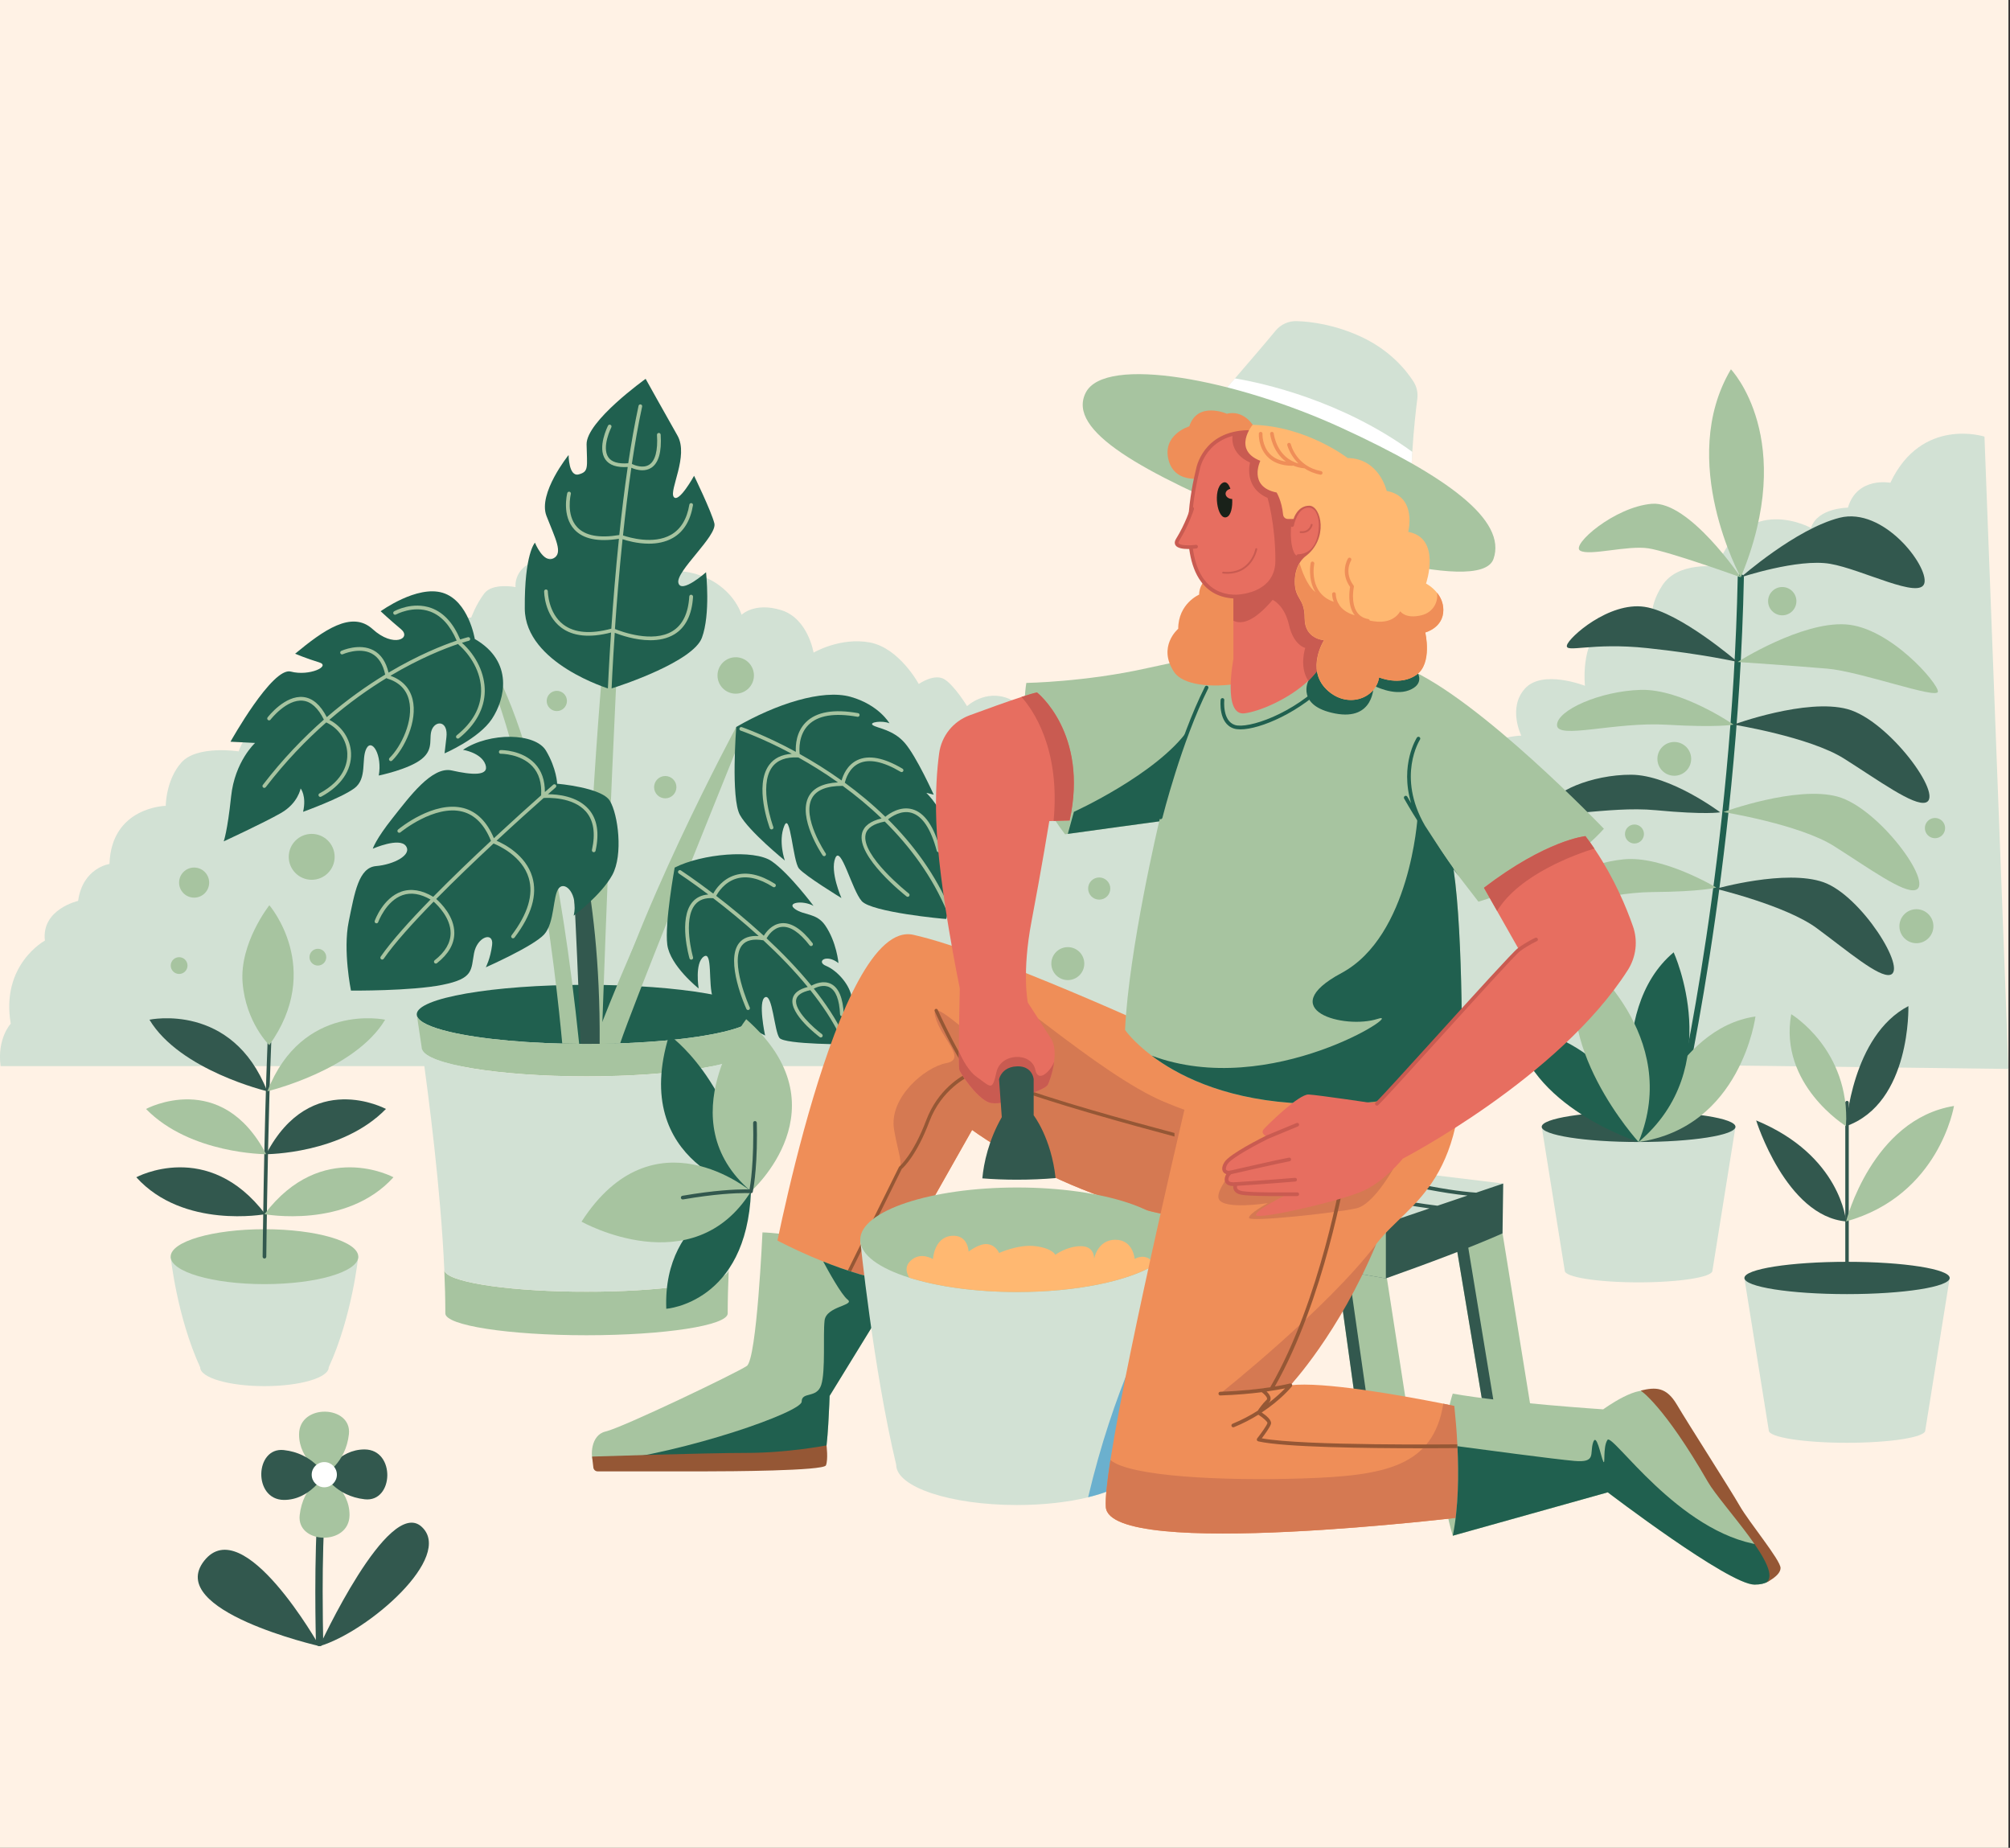 <svg width="544" height="500" viewBox="0 0 544 500" fill="none" xmlns="http://www.w3.org/2000/svg">
<rect x="0" y="0" width="544" height="500" fill="#333333" stroke="none"/>
<g clip-path="url(#clip0_1998_5465)">
<rect width="543.58" height="500" fill="#FFF2E5"/>
<path d="M537.09 118.14C537.09 118.14 520.11 112.65 511.62 130.63C511.62 130.63 502.63 128.88 500.13 137.37C500.13 137.37 491.89 137.37 490.14 142.86C490.14 142.86 472.66 133.12 464.67 153.35C464.67 153.35 454.18 151.85 449.94 158.34C445.69 164.83 447.44 169.08 447.44 169.08C447.44 169.08 439.7 165.08 433.7 169.58C427.71 174.08 428.96 185.56 428.96 185.56C428.96 185.56 417.47 181.06 412.73 186.31C407.99 191.55 411.73 199.05 411.73 199.05C411.73 199.05 391.75 199.3 391.5 220.28C391.5 220.28 381.26 224.28 380.76 230.27C380.26 236.26 380.51 238.01 380.51 238.01C380.51 238.01 365.03 239.01 362.28 248.25C359.53 257.49 360.78 264.48 360.78 264.48C360.78 264.48 347.04 266.23 344.05 271.97C341.05 277.71 341.05 286.74 341.05 286.74L543.58 289.24L537.09 118.14Z" fill="#D2E1D4"/>
<path d="M482.36 166.5C484.476 166.5 486.19 164.785 486.19 162.67C486.19 160.555 484.476 158.84 482.36 158.84C480.245 158.84 478.53 160.555 478.53 162.67C478.53 164.785 480.245 166.5 482.36 166.5Z" fill="#A7C4A0"/>
<path d="M453.14 209.91C455.664 209.91 457.71 207.864 457.71 205.34C457.71 202.816 455.664 200.77 453.14 200.77C450.616 200.77 448.57 202.816 448.57 205.34C448.57 207.864 450.616 209.91 453.14 209.91Z" fill="#A7C4A0"/>
<path d="M444.93 225.67C444.93 227.09 443.78 228.24 442.36 228.24C440.94 228.24 439.79 227.09 439.79 225.67C439.79 224.25 440.94 223.1 442.36 223.1C443.78 223.1 444.93 224.25 444.93 225.67Z" fill="#A7C4A0"/>
<path d="M523.27 250.62C523.27 253.16 521.21 255.22 518.67 255.22C516.13 255.22 514.07 253.16 514.07 250.62C514.07 248.08 516.13 246.02 518.67 246.02C521.21 246.02 523.27 248.08 523.27 250.62Z" fill="#A7C4A0"/>
<path d="M523.7 226.81C525.213 226.81 526.44 225.583 526.44 224.07C526.44 222.557 525.213 221.33 523.7 221.33C522.187 221.33 520.96 222.557 520.96 224.07C520.96 225.583 522.187 226.81 523.7 226.81Z" fill="#A7C4A0"/>
<path d="M351.29 276.97C351.29 276.97 351.96 259.32 342.97 255.33C333.98 251.33 333.98 251.33 333.98 251.33C333.98 251.33 335.31 235.01 330.32 231.68C325.33 228.35 320.33 230.35 320.33 230.35C320.33 230.35 316.33 214.37 311.67 212.04C307.01 209.71 302.68 212.04 302.68 212.04C302.68 212.04 296.69 204.05 292.36 202.72C288.03 201.39 285.7 201.72 285.7 201.72C285.7 201.72 279.37 191.73 273.05 189.07C266.72 186.41 261.73 191.07 261.73 191.07C261.73 191.07 258.4 185.58 255.65 183.83C252.9 182.08 248.66 185.08 248.66 185.08C248.66 185.08 243.42 175.34 235.42 173.84C227.43 172.34 220.19 176.59 220.19 176.59C220.19 176.59 218.69 167.35 211.45 165.1C204.21 162.85 200.71 166.35 200.71 166.35C200.71 166.35 198.46 158.36 188.47 155.36C178.48 152.36 174.24 158.86 174.24 158.86C174.24 158.86 168.25 153.87 164.75 153.62C161.25 153.37 157.51 155.87 157.51 155.87C157.51 155.87 153.76 149.63 146.27 151.37C138.78 153.12 139.53 158.86 139.53 158.86C139.53 158.86 133.29 157.61 131.04 160.61C128.79 163.61 127.54 167.1 127.54 167.1C127.54 167.1 122.8 167.1 120.55 168.6C118.3 170.1 118.05 174.84 118.05 174.84C118.05 174.84 108.56 174.59 104.81 178.84C101.06 183.09 100.81 187.08 100.81 187.08C100.81 187.08 89.07 185.83 87.07 193.57C87.07 193.57 80.08 190.82 78.08 196.32C78.08 196.32 71.09 194.57 68.34 197.32C65.59 200.07 64.59 203.31 64.59 203.31C64.59 203.31 53.35 201.56 49.11 206.31C44.86 211.05 44.86 218.05 44.86 218.05C44.86 218.05 30.13 218.3 29.63 233.78C29.63 233.78 22.39 234.78 21.14 243.77C21.14 243.77 11.15 246.02 12.15 254.51C12.15 254.51 0.16 261 2.91 276.99C2.91 276.99 -0.84 280.99 0.16 288.48H352.28C352.29 288.46 359.78 283.21 351.29 276.97Z" fill="#D2E1D4"/>
<path d="M150.7 192.41C152.213 192.41 153.44 191.183 153.44 189.67C153.44 188.157 152.213 186.93 150.7 186.93C149.187 186.93 147.96 188.157 147.96 189.67C147.96 191.183 149.187 192.41 150.7 192.41Z" fill="#A7C4A0"/>
<path d="M84.36 238.06C87.79 238.06 90.57 235.28 90.57 231.85C90.57 228.42 87.79 225.64 84.36 225.64C80.931 225.64 78.15 228.42 78.15 231.85C78.15 235.28 80.931 238.06 84.36 238.06Z" fill="#A7C4A0"/>
<path d="M56.61 238.82C56.61 241.07 54.79 242.89 52.54 242.89C50.29 242.89 48.47 241.07 48.47 238.82C48.47 236.57 50.29 234.75 52.54 234.75C54.79 234.75 56.61 236.57 56.61 238.82Z" fill="#A7C4A0"/>
<path d="M86.03 261.27C87.283 261.27 88.3 260.254 88.3 259C88.3 257.746 87.283 256.73 86.03 256.73C84.776 256.73 83.76 257.746 83.76 259C83.76 260.254 84.776 261.27 86.03 261.27Z" fill="#A7C4A0"/>
<path d="M48.48 263.54C49.734 263.54 50.75 262.523 50.75 261.27C50.75 260.016 49.734 259 48.48 259C47.226 259 46.21 260.016 46.21 261.27C46.21 262.523 47.226 263.54 48.48 263.54Z" fill="#A7C4A0"/>
<path d="M199.12 187.7C201.843 187.7 204.05 185.493 204.05 182.77C204.05 180.047 201.843 177.84 199.12 177.84C196.398 177.84 194.19 180.047 194.19 182.77C194.19 185.493 196.398 187.7 199.12 187.7Z" fill="#A7C4A0"/>
<path d="M183.07 213C183.07 214.67 181.72 216.02 180.05 216.02C178.38 216.02 177.03 214.67 177.03 213C177.03 211.33 178.38 209.98 180.05 209.98C181.71 209.98 183.07 211.33 183.07 213Z" fill="#A7C4A0"/>
<path d="M289 265.2C291.463 265.2 293.46 263.203 293.46 260.74C293.46 258.277 291.463 256.28 289 256.28C286.537 256.28 284.54 258.277 284.54 260.74C284.54 263.203 286.537 265.2 289 265.2Z" fill="#A7C4A0"/>
<path d="M300.5 240.43C300.5 242.09 299.16 243.43 297.5 243.43C295.84 243.43 294.5 242.09 294.5 240.43C294.5 238.77 295.84 237.43 297.5 237.43C299.15 237.43 300.5 238.78 300.5 240.43Z" fill="#A7C4A0"/>
<path d="M527.68 345.8L521.06 387.08C521.06 388.91 511.59 390.4 499.89 390.4C488.19 390.4 478.72 388.91 478.72 387.08L472.1 345.8H527.68Z" fill="#D2E1D4"/>
<path d="M527.679 345.8C527.679 348.21 515.239 350.17 499.899 350.17C484.549 350.17 472.119 348.22 472.119 345.8C472.119 343.38 484.559 341.43 499.899 341.43C515.239 341.43 527.679 343.39 527.679 345.8Z" fill="#32584E"/>
<path d="M499.89 297.88C499.63 297.88 499.42 298.09 499.42 298.35V345.8C499.42 346.06 499.63 346.27 499.89 346.27C500.15 346.27 500.36 346.06 500.36 345.8V298.35C500.36 298.09 500.15 297.88 499.89 297.88Z" fill="#32584E"/>
<path d="M499.63 304.73C499.63 304.73 481.36 293.48 484.79 274.43C484.79 274.43 500.72 283.95 499.63 304.73Z" fill="#A7C4A0"/>
<path d="M499.63 330.5C499.63 330.5 498.29 312.69 475.3 303.17C475.29 303.17 483.38 329.09 499.63 330.5Z" fill="#32584E"/>
<path d="M499.63 304.73C499.63 304.73 501.19 280.21 516.5 272.24C516.49 272.24 517.28 298.48 499.63 304.73Z" fill="#32584E"/>
<path d="M499.63 330.5C499.63 330.5 506.66 302.85 528.84 299.26C528.83 299.26 524.93 323.47 499.63 330.5Z" fill="#A7C4A0"/>
<path d="M452.979 301.73C452.979 301.73 453.039 301.47 453.159 300.97C454.889 293.4 468.779 230.31 470.309 156.2C470.319 155.74 470.699 155.37 471.159 155.38C471.619 155.39 471.989 155.77 471.979 156.23C470.339 235.48 454.609 302.07 454.609 302.11C454.499 302.56 454.049 302.84 453.609 302.73C453.149 302.63 452.869 302.18 452.979 301.73Z" fill="#20604F"/>
<path d="M468.469 99.93C468.469 99.93 486.649 118.86 471.139 156.22C471.139 156.22 453.769 124.69 468.469 99.93Z" fill="#A7C4A0"/>
<path d="M471.14 156.22C471.14 156.22 486 143.12 497.87 140.1C509.73 137.08 521.9 153.1 520.84 157.75C519.78 162.4 504 154.04 495.31 152.56C486.61 151.07 471.14 156.22 471.14 156.22Z" fill="#32584E"/>
<path d="M471.139 156.22C471.139 156.22 451.909 149.29 446.189 148.38C440.469 147.48 430.179 150.52 427.649 148.99C425.119 147.46 436.969 137.16 447.059 136.32C457.159 135.48 471.139 156.22 471.139 156.22Z" fill="#A7C4A0"/>
<path d="M470.279 179.12C470.279 179.12 487.479 168.18 499.509 168.95C511.539 169.72 524.659 185 524.489 187.15C524.319 189.3 503.539 181.68 494.489 180.92C485.429 180.15 470.279 179.12 470.279 179.12Z" fill="#A7C4A0"/>
<path d="M521.209 217.14C526.239 215.49 511.199 194.91 500.029 191.88C488.859 188.85 469.169 196.07 469.169 196.07C469.169 196.07 489.729 199.38 499.089 205.27C508.439 211.17 517.999 218.19 521.209 217.14Z" fill="#32584E"/>
<path d="M518.47 240.8C523.5 239.15 508.46 218.57 497.29 215.54C486.12 212.51 466.43 219.73 466.43 219.73C466.43 219.73 486.99 223.04 496.35 228.93C505.7 234.83 515.26 241.85 518.47 240.8Z" fill="#A7C4A0"/>
<path d="M511.549 263.78C516.359 262.59 503.739 242.32 493.519 238.72C483.299 235.12 464.399 240.49 464.399 240.49C464.399 240.49 483.379 245.01 491.709 251.16C500.039 257.31 508.489 264.54 511.549 263.78Z" fill="#32584E"/>
<path d="M469.169 196.07C469.169 196.07 455.119 186.36 444.069 186.67C433.019 186.98 421.399 192.19 421.399 196.19C421.409 200.18 437.069 195.27 451.069 196.1C465.069 196.92 469.169 196.07 469.169 196.07Z" fill="#A7C4A0"/>
<path d="M465.569 219.8C465.569 219.8 452.099 209.68 441.479 209.63C430.849 209.58 419.629 214.39 419.619 218.36C419.609 222.34 434.709 217.96 448.169 219.23C461.629 220.51 465.569 219.8 465.569 219.8Z" fill="#32584E"/>
<path d="M464.499 240.16C464.499 240.16 450.069 231.48 439.489 232.52C428.909 233.56 418.249 239.5 418.639 243.45C419.029 247.4 433.609 241.5 447.129 241.38C460.649 241.28 464.499 240.16 464.499 240.16Z" fill="#A7C4A0"/>
<path d="M470.279 179.12C470.279 179.12 454.679 165.63 445.089 164.2C435.489 162.77 424.559 172.47 424.079 174.63C423.599 176.79 430.709 173.75 445.859 175.37C461.009 176.98 470.279 179.12 470.279 179.12Z" fill="#32584E"/>
<path d="M469.7 304.89L463.46 343.85C463.46 345.58 454.52 346.99 443.48 346.99C432.44 346.99 423.5 345.58 423.5 343.85L417.26 304.89H469.7Z" fill="#D2E1D4"/>
<path d="M469.7 304.89C469.7 307.17 457.96 309.01 443.48 309.01C429 309.01 417.26 307.17 417.26 304.89C417.26 302.61 429 300.77 443.48 300.77C457.96 300.77 469.7 302.61 469.7 304.89Z" fill="#32584E"/>
<path d="M443.48 309.01C443.48 309.01 413.05 299.41 410.02 277.29C410.01 277.29 439.64 281.24 443.48 309.01Z" fill="#20604F"/>
<path d="M443.479 309.01C443.479 309.01 452.969 278.21 475.109 275.05C475.109 275.04 471.279 305.01 443.479 309.01Z" fill="#A7C4A0"/>
<path d="M443.48 309.01C443.48 309.01 433.98 273.67 452.97 257.69C452.97 257.69 467.3 288.91 443.48 309.01Z" fill="#20604F"/>
<path d="M443.48 309.01C443.48 309.01 418.79 282 428.3 259.08C428.29 259.08 455.38 280.21 443.48 309.01Z" fill="#A7C4A0"/>
<path d="M197.23 343.72C197.05 347.76 196.95 351.67 196.95 355.39C196.95 358.66 179.84 361.3 158.74 361.3C137.64 361.3 120.53 358.65 120.53 355.39C120.53 351.67 120.43 347.76 120.25 343.72C120.75 346.76 135.97 349.23 155.3 349.5C156.43 349.51 157.58 349.52 158.74 349.52C159.9 349.52 161.05 349.51 162.18 349.5C181.51 349.23 196.73 346.76 197.23 343.72Z" fill="#A7C4A0"/>
<path d="M204.69 274.47C204.69 274.47 204.67 274.62 204.62 274.9C204.62 274.91 204.62 274.92 204.62 274.92C204.11 276.52 200.91 277.99 195.82 279.2C187.46 281.18 173.96 282.47 158.74 282.47C143.52 282.47 130.02 281.18 121.66 279.2C116.57 277.99 113.37 276.52 112.86 274.92C112.86 274.92 112.86 274.91 112.86 274.9C112.81 274.62 112.79 274.47 112.79 274.47C112.79 270.05 133.36 266.48 158.74 266.48C184.13 266.48 204.69 270.06 204.69 274.47Z" fill="#20604F"/>
<path d="M204.62 274.92C204.45 276.02 203.98 279.08 203.34 283.5V283.54C203.32 283.64 203.31 283.75 203.29 283.85C203.29 283.87 203.29 283.88 203.28 283.9C202.09 288 182.6 291.25 158.74 291.25C134.88 291.25 115.39 287.99 114.2 283.9C114.19 283.88 114.19 283.87 114.19 283.85C114.17 283.75 114.16 283.64 114.14 283.54V283.5C113.5 279.07 113.03 276.02 112.86 274.92C113.37 276.52 116.57 277.99 121.66 279.2C130.02 281.18 143.52 282.47 158.74 282.47C173.96 282.47 187.46 281.18 195.82 279.2C200.92 277.99 204.12 276.52 204.62 274.92Z" fill="#A7C4A0"/>
<path d="M203.29 283.9C201.42 297.11 198.22 321.93 197.25 343.56V343.57C197.25 343.62 197.25 343.67 197.24 343.72C196.74 346.76 181.52 349.23 162.19 349.5C161.06 349.48 159.91 349.47 158.75 349.47C157.59 349.47 156.44 349.48 155.31 349.5C135.98 349.23 120.76 346.75 120.26 343.72C120.25 343.67 120.25 343.62 120.25 343.57V343.56C119.28 321.93 116.07 297.11 114.21 283.9C115.4 288 134.89 291.25 158.75 291.25C182.61 291.25 202.1 288 203.29 283.9Z" fill="#D2E1D4"/>
<path d="M127.67 172.57C143.82 203.2 150.46 263.78 152.17 282.38C153.67 282.42 155.2 282.44 156.75 282.45C146.76 186.06 127.67 172.57 127.67 172.57Z" fill="#A7C4A0"/>
<path d="M128.5 172.9C128.5 172.9 126.84 162.58 119.84 160.41C112.85 158.25 103.02 165.4 103.02 165.4C103.02 165.4 105.52 167.73 108.51 170.23C111.51 172.73 106.51 175.39 100.85 170.23C95.19 165.07 87.53 170.56 79.87 176.89C79.87 176.89 83.03 178.22 86.36 179.22C89.69 180.22 83.7 183.05 78.7 181.72C73.71 180.39 62.38 200.7 62.38 200.7L69.04 201.03C69.04 201.03 63.55 206.02 62.55 215.51C61.55 225 60.55 227.66 60.55 227.66C60.55 227.66 71.37 222.67 76.03 220C80.69 217.34 81.36 213.34 81.36 213.34C81.36 213.34 83.02 215.34 82.03 219.67C82.03 219.67 92.19 216.01 95.85 213.34C99.51 210.68 97.68 205.35 99.18 202.52C100.68 199.69 103.51 204.35 102.51 209.85C102.51 209.85 110.67 208.19 114.16 205.35C117.66 202.52 115.82 199.52 116.99 197.19C118.16 194.86 121.32 195.19 120.82 199.52C120.32 203.85 120.32 203.85 120.32 203.85C120.32 203.85 129.64 199.85 133.14 194.53C136.66 189.22 139.15 179.06 128.5 172.9Z" fill="#20604F"/>
<path d="M125.019 173.93C126.159 173.57 126.829 173.4 126.869 173.39C127.139 173.33 127.299 173.06 127.239 172.79C127.179 172.52 126.909 172.36 126.639 172.42C126.589 172.43 125.849 172.62 124.549 173.03C122.689 168.62 120.079 165.75 116.739 164.53C111.669 162.68 106.879 165.29 106.679 165.41C106.439 165.54 106.349 165.85 106.489 166.09C106.619 166.33 106.929 166.42 107.169 166.28C107.219 166.26 111.759 163.77 116.399 165.47C119.439 166.58 121.849 169.24 123.599 173.34C119.929 174.57 113.239 177.2 105.159 182C104.469 179.07 103.099 177.04 101.069 175.96C97.249 173.94 92.57 176.03 92.37 176.12C92.12 176.23 92.01 176.53 92.12 176.78C92.23 177.03 92.529 177.14 92.779 177.03C92.82 177.01 97.219 175.05 100.599 176.84C102.429 177.81 103.649 179.73 104.249 182.53C99.34 185.51 93.95 189.3 88.439 194.05C86.73 190.72 84.6 188.88 82.1 188.61C77.12 188.07 72.62 193.88 72.43 194.12C72.26 194.34 72.299 194.65 72.519 194.82C72.74 194.99 73.049 194.95 73.219 194.73C73.26 194.67 77.57 189.12 81.99 189.6C84.189 189.84 86.09 191.57 87.659 194.72C82.139 199.57 76.51 205.4 71.139 212.39C70.969 212.61 71.01 212.92 71.23 213.09C71.32 213.16 71.43 213.19 71.529 213.19C71.68 213.19 71.829 213.12 71.93 212.99C77.26 206.06 82.829 200.29 88.299 195.48C91.62 197.01 93.85 200.27 93.999 203.86C94.1 206.34 93.249 211.04 86.46 214.69C86.219 214.82 86.129 215.12 86.26 215.37C86.35 215.54 86.519 215.63 86.7 215.63C86.779 215.63 86.859 215.61 86.939 215.57C92.249 212.72 95.189 208.44 95.01 203.82C94.859 200 92.559 196.53 89.129 194.78C94.519 190.13 99.79 186.41 104.599 183.48C104.649 183.52 104.689 183.56 104.749 183.58C107.969 184.55 109.969 186.52 110.689 189.45C112.049 194.98 108.509 202.09 105.429 205.09C105.229 205.28 105.229 205.6 105.419 205.8C105.519 205.9 105.649 205.95 105.779 205.95C105.909 205.95 106.029 205.9 106.129 205.81C109.379 202.64 113.109 195.11 111.659 189.21C110.909 186.17 108.839 183.98 105.669 182.85C113.739 178.05 120.409 175.46 123.999 174.25C124.029 174.33 124.079 174.4 124.139 174.45C127.139 177.05 130.309 181.74 130.209 187.09C130.129 191.52 127.909 195.51 123.609 198.97C123.399 199.14 123.359 199.46 123.529 199.67C123.629 199.79 123.769 199.86 123.919 199.86C124.029 199.86 124.139 199.82 124.229 199.75C128.699 196.15 131.109 191.78 131.199 187.11C131.279 182.38 128.969 177.47 125.019 173.93Z" fill="#A7C4A0"/>
<path d="M162.82 282.43C163.65 258.37 167.1 162.14 170.29 128.45C170.29 128.45 161.87 152.1 157.48 282.45C157.9 282.45 158.32 282.46 158.74 282.46C160.12 282.46 161.47 282.45 162.82 282.43Z" fill="#A7C4A0"/>
<path d="M142.03 164.7C141.91 149.84 144.78 146.84 144.78 146.84C144.78 146.84 147.03 152.46 149.77 151.09C152.52 149.72 150.27 145.72 147.9 139.6C145.53 133.48 153.89 123.12 153.89 123.12C153.89 123.12 153.89 129.11 156.64 128.36C159.39 127.61 158.89 126.49 158.76 120.24C158.64 114 174.74 102.51 174.74 102.51C174.74 102.51 180.23 112.37 183.36 117.87C186.48 123.36 180.99 132.73 182.36 134.48C183.73 136.23 187.85 128.74 187.85 128.74C187.85 128.74 192.47 138.23 193.34 141.6C194.21 144.97 182.85 154.59 183.6 157.71C184.35 160.83 191.09 154.84 191.09 154.84C191.09 154.84 192.34 166.2 189.97 172.57C187.6 178.94 168.49 185.43 165 186.43C165 186.43 142.15 179.56 142.03 164.7Z" fill="#20604F"/>
<path d="M187.081 160.93C186.801 160.9 186.571 161.12 186.551 161.4C186.281 165.96 184.741 169.12 181.971 170.8C176.621 174.04 168.18 170.91 166.43 170.2C166.9 163.3 167.571 154.8 168.491 145.9C169.701 146.3 172.491 147.11 175.611 147.11C177.751 147.11 180.041 146.73 182.071 145.58C185.001 143.92 186.851 140.93 187.551 136.71C187.601 136.44 187.411 136.18 187.141 136.14C186.871 136.1 186.611 136.28 186.571 136.55C185.921 140.45 184.25 143.2 181.59 144.71C176.83 147.41 170.221 145.43 168.611 144.88C169.251 138.81 170 132.59 170.87 126.57C171.54 126.86 172.651 127.25 173.851 127.25C174.641 127.25 175.461 127.08 176.211 126.61C178.231 125.35 179.111 122.33 178.811 117.62C178.791 117.34 178.561 117.13 178.281 117.15C178.001 117.17 177.801 117.4 177.811 117.68C178.081 121.93 177.34 124.72 175.68 125.76C174.03 126.79 171.81 125.92 171.01 125.54C171.83 120.07 172.75 114.8 173.79 110.02C173.85 109.75 173.681 109.48 173.411 109.43C173.141 109.37 172.871 109.54 172.821 109.81C171.781 114.61 170.851 119.88 170.031 125.35C167.351 125.56 165.53 125.03 164.65 123.74C162.77 121 165.421 115.68 165.451 115.63C165.571 115.38 165.48 115.08 165.23 114.96C164.98 114.83 164.681 114.93 164.561 115.18C164.441 115.42 161.611 121.08 163.831 124.31C164.901 125.87 166.951 126.55 169.891 126.36C169.011 132.41 168.251 138.67 167.611 144.77C162.211 145.67 158.361 144.96 156.201 142.63C153.111 139.31 154.481 133.73 154.501 133.67C154.571 133.4 154.411 133.13 154.141 133.06C153.871 132.99 153.601 133.15 153.531 133.42C153.471 133.67 152.011 139.58 155.471 143.3C157.841 145.85 161.9 146.68 167.51 145.79C166.59 154.7 165.921 163.21 165.451 170.11C159.831 171.63 155.461 171.26 152.471 169C148.331 165.86 148.271 160.06 148.271 160C148.271 159.72 148.051 159.5 147.771 159.5C147.491 159.5 147.271 159.72 147.271 160C147.271 160.26 147.321 166.34 151.861 169.79C155.041 172.2 159.601 172.65 165.381 171.15C164.781 180.18 164.521 186.23 164.521 186.4C164.511 186.68 164.721 186.91 165.001 186.92C165.011 186.92 165.011 186.92 165.021 186.92C165.291 186.92 165.511 186.71 165.521 186.44C165.531 186.27 165.781 180.24 166.381 171.23C167.921 171.84 171.901 173.24 176.021 173.24C178.271 173.24 180.55 172.82 182.51 171.64C185.57 169.78 187.281 166.35 187.571 161.45C187.561 161.18 187.351 160.95 187.081 160.93Z" fill="#A7C4A0"/>
<path d="M162.859 282.43C164.549 282.4 166.209 282.36 167.849 282.3C171.389 271.77 190.119 225.66 200.119 200.75C201.699 196.8 201.369 197.75 199.259 196.71C199.259 196.71 170.499 250.12 162.859 282.43Z" fill="#A7C4A0"/>
<path d="M199.26 196.71C199.26 196.71 197.76 216.02 200.26 220.52C202.76 225.02 212.41 232.84 212.41 232.84C212.41 232.84 210.58 227.68 212.24 223.52C213.9 219.36 214.57 233.01 216.24 235.01C217.9 237.01 227.73 243 227.73 243C227.73 243 224.57 235.84 226.07 232.18C227.57 228.52 230.57 240.84 233.23 243.83C235.89 246.83 255.37 248.66 256.04 248.66C256.71 248.66 257.37 231.35 256.54 225.35C255.71 219.36 250.71 214.53 250.71 214.53L252.71 215.03C252.71 215.03 248.05 204.71 244.89 201.05C241.73 197.39 237.4 197.05 236.23 196.22C235.06 195.39 238.89 194.89 240.73 195.72C240.73 195.72 237.9 190.73 230.24 188.56C222.56 186.39 209.91 190.55 199.26 196.71Z" fill="#20604F"/>
<path d="M257.38 246.56C253.29 236.68 247.12 228.45 240.34 221.71C241.34 220.91 243.93 219.17 246.65 219.93C249.61 220.76 251.93 224.22 253.53 230.23C253.6 230.5 253.88 230.65 254.14 230.58C254.41 230.51 254.56 230.23 254.49 229.97C252.79 223.59 250.24 219.89 246.91 218.97C243.64 218.06 240.68 220.13 239.61 221.01C236.04 217.54 232.32 214.48 228.65 211.8C228.9 210.74 229.81 207.83 232.46 206.57C235.2 205.26 239 206.03 243.76 208.85C244 208.99 244.3 208.91 244.44 208.68C244.58 208.44 244.5 208.14 244.27 208C239.21 205 235.09 204.22 232.03 205.68C229.26 207 228.17 209.77 227.78 211.19C223.82 208.36 219.95 205.98 216.43 204.02C216.3 202.84 216.1 198.84 218.81 196.14C221.38 193.57 225.84 192.84 232.06 193.95C232.33 194 232.59 193.82 232.64 193.55C232.69 193.28 232.51 193.02 232.24 192.97C225.68 191.79 220.92 192.62 218.11 195.43C215.48 198.05 215.29 201.65 215.39 203.44C207.05 198.9 200.93 196.81 200.77 196.75C200.51 196.66 200.23 196.8 200.14 197.07C200.05 197.33 200.19 197.61 200.46 197.7C200.61 197.75 206.37 199.72 214.29 203.97C211.53 204.16 209.49 205.17 208.15 207.01C204.08 212.58 208.18 223.64 208.35 224.11C208.43 224.31 208.62 224.43 208.82 224.43C208.88 224.43 208.94 224.42 209 224.4C209.26 224.3 209.39 224.01 209.29 223.76C209.25 223.65 205.21 212.74 208.96 207.6C210.36 205.68 212.72 204.79 215.98 204.96C216.01 204.96 216.03 204.95 216.06 204.95C219.4 206.81 223.05 209.05 226.79 211.7C222.79 211.92 220.12 213.2 218.87 215.54C215.83 221.26 222.36 231.03 222.64 231.45C222.74 231.59 222.89 231.67 223.05 231.67C223.15 231.67 223.24 231.64 223.33 231.58C223.56 231.43 223.62 231.11 223.46 230.89C223.39 230.79 216.98 221.2 219.74 216.01C220.93 213.78 223.71 212.65 228.01 212.65C228.03 212.65 228.05 212.64 228.07 212.65H228.08C231.6 215.22 235.17 218.15 238.6 221.46C235.58 222.17 233.8 223.51 233.31 225.46C231.75 231.79 244.8 242.12 245.36 242.56C245.45 242.63 245.56 242.67 245.67 242.67C245.82 242.67 245.96 242.6 246.06 242.48C246.23 242.26 246.19 241.95 245.98 241.78C245.85 241.68 232.88 231.42 234.29 225.71C234.71 224.03 236.45 222.88 239.46 222.3C246.22 228.98 252.37 237.16 256.44 246.99C256.52 247.18 256.71 247.3 256.9 247.3C256.96 247.3 257.03 247.29 257.09 247.26C257.36 247.11 257.48 246.82 257.38 246.56Z" fill="#A7C4A0"/>
<path d="M182.609 234.75C175.899 243.83 164.969 271.33 160.689 282.45C162.569 282.44 164.419 282.41 166.229 282.35C170.799 266.64 182.609 234.75 182.609 234.75Z" fill="#A7C4A0"/>
<path d="M230.429 269.47C229.679 265.97 226.309 262.48 223.559 261.35C220.809 260.23 223.559 257.98 226.929 260.6C226.929 260.6 226.429 254.86 223.309 250.36C220.979 247.01 217.689 247.74 215.189 245.99C212.689 244.24 217.189 243.49 220.179 245.12C220.179 245.12 213.559 236.25 208.819 233.01C204.079 229.76 189.969 231.01 182.599 234.76C182.599 234.76 179.849 249.87 180.599 255.61C181.349 261.35 189.089 267.47 189.089 267.47C189.089 267.47 187.969 260.6 190.459 258.85C192.959 257.1 191.579 266.34 192.959 270.09C194.329 273.84 207.069 280.2 207.069 280.2C207.069 280.2 205.069 270.84 207.069 269.84C209.069 268.84 209.569 278.96 210.939 280.83C212.309 282.7 230.419 282.58 230.419 282.58C230.419 282.58 231.179 272.96 230.429 269.47Z" fill="#20604F"/>
<path d="M228.309 280C226.259 275.74 223.459 271.54 220.249 267.5C221.099 267.07 222.939 266.34 224.499 267.14C226.219 268.02 227.179 270.49 227.359 274.49C227.369 274.77 227.609 275 227.879 274.97C228.159 274.96 228.369 274.72 228.359 274.45C228.159 270.07 227.009 267.31 224.949 266.25C222.849 265.18 220.499 266.22 219.609 266.71C215.879 262.13 211.669 257.79 207.469 253.89C207.919 253.12 209.309 251.05 211.539 250.81C213.819 250.56 216.369 252.24 219.119 255.8C219.289 256.02 219.599 256.06 219.819 255.89C220.039 255.72 220.079 255.41 219.909 255.19C216.939 251.34 214.089 249.53 211.439 249.82C208.899 250.09 207.339 252.19 206.719 253.2C202.129 248.99 197.609 245.3 193.839 242.41C194.349 241.46 196.069 238.72 199.259 237.75C202.139 236.88 205.479 237.63 209.209 240C209.439 240.15 209.749 240.08 209.899 239.85C210.049 239.62 209.979 239.31 209.749 239.16C205.759 236.63 202.129 235.83 198.959 236.8C195.519 237.85 193.679 240.63 193.039 241.8C187.929 237.92 184.379 235.59 184.269 235.52C184.039 235.37 183.729 235.44 183.579 235.67C183.429 235.9 183.499 236.21 183.729 236.36C183.829 236.43 187.019 238.52 191.699 242.04C189.859 242.17 188.389 242.88 187.339 244.16C183.599 248.72 186.479 258.88 186.609 259.31C186.669 259.53 186.869 259.67 187.089 259.67C187.139 259.67 187.179 259.66 187.229 259.65C187.489 259.57 187.649 259.3 187.569 259.03C187.539 258.93 184.709 248.94 188.119 244.79C189.199 243.47 190.849 242.88 193.019 243.04C196.619 245.8 200.929 249.28 205.339 253.28C202.929 253.12 201.139 253.76 200.019 255.19C196.189 260.08 201.769 272.48 202.009 273.01C202.089 273.19 202.279 273.3 202.459 273.3C202.529 273.3 202.599 273.29 202.669 273.26C202.919 273.15 203.029 272.85 202.919 272.6C202.859 272.48 197.349 260.23 200.809 255.81C201.899 254.42 203.849 253.96 206.599 254.44C210.749 258.28 214.919 262.55 218.609 267.06C216.249 267.66 214.869 268.71 214.529 270.2C213.569 274.4 221.519 280.37 221.859 280.63C221.949 280.7 222.049 280.73 222.159 280.73C222.309 280.73 222.459 280.66 222.559 280.53C222.719 280.31 222.679 280 222.459 279.83C220.299 278.22 214.829 273.39 215.499 270.43C215.769 269.25 217.059 268.4 219.309 267.92C222.539 271.96 225.369 276.18 227.419 280.45C227.509 280.63 227.679 280.73 227.869 280.73C227.939 280.73 228.019 280.71 228.089 280.68C228.329 280.55 228.429 280.25 228.309 280Z" fill="#A7C4A0"/>
<path d="M162.3 282.44C162.61 237.92 153.38 215.15 153.38 215.15C155.19 230.14 156.62 268.21 157.11 282.45C157.65 282.45 158.19 282.46 158.73 282.46C159.94 282.46 161.13 282.45 162.3 282.44Z" fill="#32584E"/>
<path d="M150.79 212.06C150.79 212.06 150.67 208 147.77 203.12C144.87 198.24 132.51 198.08 125.31 202.89C125.31 202.89 130.24 203.66 131.38 206.87C132.52 210.08 127.65 209.7 122.28 208.48C116.91 207.26 110.79 215.65 106.23 221.39C101.67 227.12 100.89 229.65 100.89 229.65C100.89 229.65 108.09 226.48 109.85 228.91C111.62 231.34 106.53 233.95 101.79 234.35C97.05 234.75 95.99 241.53 94.38 249.37C92.77 257.21 94.99 268.04 94.99 268.04C94.99 268.04 111.27 268.19 119.75 266.48C128.23 264.78 127.45 262.5 128.29 257.96C129.13 253.41 133.65 251.97 133.19 255.69C132.73 259.41 131.48 261.74 131.48 261.74C131.48 261.74 144.38 256.05 147.28 252.84C150.18 249.63 149.56 242.33 151.26 240.32C152.96 238.31 156.57 241.91 155.27 247.77C155.27 247.77 162.71 242.24 165.71 236.77C168.72 231.3 167.27 220.33 165.06 216.7C162.89 213.07 150.79 212.06 150.79 212.06Z" fill="#20604F"/>
<path d="M159.3 218.94C156.16 215.37 150.83 214.91 148.3 214.91C149.57 213.79 150.33 213.13 150.38 213.08C150.59 212.9 150.61 212.58 150.43 212.38C150.25 212.17 149.93 212.15 149.73 212.33C149.68 212.38 148.85 213.1 147.47 214.31C147.49 211.16 146.6 208.58 144.79 206.65C141.3 202.93 135.75 202.95 135.52 202.96C135.24 202.96 135.02 203.19 135.03 203.47C135.03 203.75 135.24 203.97 135.54 203.96C135.6 203.95 140.88 203.94 144.07 207.33C145.87 209.24 146.66 211.9 146.45 215.21C143.52 217.81 138.9 221.96 133.67 226.81C131.81 222.36 129.05 219.61 125.46 218.66C117.4 216.55 108.13 224.14 107.74 224.46C107.53 224.64 107.5 224.95 107.67 225.16C107.85 225.37 108.16 225.4 108.37 225.23C108.46 225.15 117.64 217.64 125.2 219.63C128.56 220.51 131.14 223.18 132.88 227.53C127.83 232.23 122.3 237.52 117.25 242.66C114.16 240.83 111.26 240.35 108.63 241.26C103.68 242.98 101.51 248.92 101.42 249.17C101.33 249.43 101.46 249.71 101.72 249.81C101.98 249.9 102.27 249.77 102.36 249.51C102.38 249.45 104.47 243.77 108.96 242.21C111.25 241.42 113.81 241.83 116.52 243.4C110.89 249.16 105.93 254.67 103.03 258.86C102.87 259.09 102.93 259.4 103.16 259.56C103.25 259.62 103.35 259.65 103.44 259.65C103.6 259.65 103.75 259.58 103.85 259.43C106.75 255.24 111.72 249.73 117.36 243.97C118.46 244.94 121.96 248.35 121.96 252.46C121.96 255.1 120.51 257.59 117.64 259.84C117.42 260.01 117.39 260.33 117.56 260.54C117.66 260.67 117.8 260.73 117.95 260.73C118.06 260.73 118.17 260.69 118.26 260.62C121.38 258.17 122.96 255.42 122.96 252.45C122.96 247.97 119.37 244.4 118.06 243.25C123.08 238.15 128.57 232.9 133.58 228.24C134.93 228.78 141.33 231.64 143.1 237.57C144.44 242.06 142.87 247.28 138.45 253.1C138.28 253.32 138.33 253.63 138.55 253.8C138.64 253.87 138.75 253.9 138.85 253.9C139 253.9 139.15 253.83 139.25 253.7C143.88 247.61 145.5 242.08 144.06 237.27C142.29 231.35 136.46 228.38 134.39 227.49C139.6 222.65 144.21 218.52 147.13 215.93C148.19 215.86 155.03 215.58 158.56 219.58C160.66 221.97 161.22 225.47 160.21 229.98C160.15 230.25 160.32 230.52 160.59 230.58C160.63 230.59 160.66 230.59 160.7 230.59C160.93 230.59 161.14 230.43 161.19 230.2C162.26 225.37 161.63 221.58 159.3 218.94Z" fill="#A7C4A0"/>
<path d="M181.099 280.09C181.099 280.09 198.049 291.66 203.259 322.36C203.259 322.36 170.239 315.18 181.099 280.09Z" fill="#20604F"/>
<path d="M203.259 322.36C203.259 322.36 179.299 327.92 180.329 354.14C180.319 354.14 202.059 352.6 203.259 322.36Z" fill="#20604F"/>
<path d="M203.26 322.36C203.26 322.36 176.91 300.27 157.39 330.57C157.39 330.57 187.58 347.52 203.26 322.36Z" fill="#A7C4A0"/>
<path d="M203.26 322.36C203.26 322.36 229.02 299.59 201.96 275.78C201.96 275.78 180.71 303.12 203.26 322.36Z" fill="#A7C4A0"/>
<path d="M203.74 322.47C203.75 322.43 204.87 317.39 204.87 307.06C204.87 306.03 204.86 304.96 204.83 303.83C204.82 303.55 204.6 303.34 204.32 303.34C204.04 303.35 203.83 303.57 203.83 303.85C203.85 304.97 203.87 306.04 203.87 307.06C203.87 312.19 203.59 316 203.32 318.52C203.18 319.78 203.04 320.72 202.94 321.34C202.91 321.55 202.88 321.71 202.85 321.85C202.58 321.84 202.21 321.83 201.7 321.83C199.13 321.83 193.45 322.05 184.69 323.56C184.42 323.61 184.24 323.87 184.28 324.14C184.33 324.41 184.59 324.59 184.86 324.55C193.56 323.05 199.18 322.83 201.7 322.83C202.21 322.83 202.6 322.84 202.85 322.85C203.1 322.86 203.22 322.87 203.22 322.87C203.24 322.87 203.26 322.86 203.28 322.86C203.31 322.86 203.35 322.86 203.38 322.85C203.41 322.84 203.44 322.83 203.47 322.82C203.5 322.81 203.53 322.79 203.55 322.77C203.58 322.75 203.6 322.73 203.62 322.71C203.64 322.69 203.66 322.66 203.68 322.64C203.7 322.61 203.71 322.58 203.72 322.55C203.73 322.51 203.74 322.49 203.74 322.47Z" fill="#32584E"/>
<path d="M86.48 445.43C86.48 445.43 44.61 435.86 55.26 422.33C65.88 408.85 86.48 445.43 86.48 445.43Z" fill="#32584E"/>
<path d="M86.481 445.43C86.481 445.43 105.08 404.97 114.08 413.09C123.06 421.21 99.591 441.56 86.481 445.43Z" fill="#32584E"/>
<path d="M87.48 444.41C87.48 444.41 87.47 444.03 87.46 443.33C87.42 441.24 87.33 436.35 87.33 430.59C87.33 422.91 87.49 413.68 88.11 407.57C88.17 407.02 87.77 406.53 87.22 406.48C86.67 406.42 86.18 406.82 86.13 407.37C85.5 413.63 85.35 422.87 85.34 430.59C85.34 438.3 85.5 444.45 85.5 444.46C85.51 445.01 85.97 445.45 86.52 445.43C87.06 445.42 87.49 444.96 87.48 444.41Z" fill="#32584E"/>
<path d="M87.769 399.03C87.769 399.03 81.98 402.11 81.109 409.98C80.24 417.85 94.529 418.38 94.6 409.98C94.65 402.86 87.769 399.03 87.769 399.03Z" fill="#A7C4A0"/>
<path d="M87.769 399.03C87.769 399.03 90.85 404.82 98.719 405.69C106.59 406.56 107.12 392.27 98.719 392.2C91.6 392.15 87.769 399.03 87.769 399.03Z" fill="#32584E"/>
<path d="M87.77 399.03C87.77 399.03 93.56 395.95 94.43 388.08C95.3 380.21 81.01 379.68 80.94 388.08C80.89 395.2 87.77 399.03 87.77 399.03Z" fill="#A7C4A0"/>
<path d="M87.77 399.03C87.77 399.03 84.69 393.24 76.82 392.37C68.95 391.5 68.42 405.79 76.82 405.86C83.94 405.9 87.77 399.03 87.77 399.03Z" fill="#32584E"/>
<path d="M87.769 402.44C89.653 402.44 91.179 400.913 91.179 399.03C91.179 397.147 89.653 395.62 87.769 395.62C85.886 395.62 84.359 397.147 84.359 399.03C84.359 400.913 85.886 402.44 87.769 402.44Z" fill="white"/>
<path d="M96.96 340.04C96.96 340.04 95.299 356.23 88.969 369.98C88.969 372.8 81.189 375.07 71.579 375.07C61.969 375.07 54.179 372.8 54.179 369.98C47.859 356.23 46.19 340.04 46.19 340.04H96.96Z" fill="#D2E1D4"/>
<path d="M71.579 347.47C85.602 347.47 96.969 344.143 96.969 340.04C96.969 335.936 85.602 332.61 71.579 332.61C57.557 332.61 46.19 335.936 46.19 340.04C46.19 344.143 57.557 347.47 71.579 347.47Z" fill="#A7C4A0"/>
<path d="M73.41 282.19C73.42 281.91 73.21 281.68 72.93 281.67C72.65 281.66 72.42 281.87 72.41 282.15C71.41 306.89 71.08 340.04 71.08 340.04C71.08 340.32 71.3 340.54 71.57 340.54C71.85 340.54 72.07 340.32 72.07 340.05C72.07 340.04 72.09 337.98 72.14 334.49C72.28 324 72.66 300.72 73.41 282.19Z" fill="#32584E"/>
<path d="M71.8 328.54C71.8 328.54 49.63 332.66 36.89 318.55C36.9 318.55 56.27 308.06 71.8 328.54Z" fill="#32584E"/>
<path d="M72.029 312.31C72.029 312.31 51.469 312.31 39.52 300.07C39.52 300.07 59.9 289.08 72.029 312.31Z" fill="#A7C4A0"/>
<path d="M72.319 295.28C72.319 295.28 48.689 289.66 40.449 275.92C40.439 275.92 62.859 271.08 72.319 295.28Z" fill="#32584E"/>
<path d="M71.58 328.54C71.58 328.54 93.75 332.66 106.49 318.55C106.48 318.55 87.12 308.06 71.58 328.54Z" fill="#A7C4A0"/>
<path d="M72.029 312.31C72.029 312.31 92.539 312.31 104.449 300.07C104.449 300.07 84.119 289.08 72.029 312.31Z" fill="#32584E"/>
<path d="M72.37 295.28C72.37 295.28 96 289.66 104.24 275.92C104.24 275.92 81.83 271.08 72.37 295.28Z" fill="#A7C4A0"/>
<path d="M72.88 282.8C72.88 282.8 66.54 276.67 65.66 265.93C64.79 255.19 72.9 244.95 72.9 244.95C72.9 244.95 87.72 262.08 72.88 282.8Z" fill="#A7C4A0"/>
<path d="M335 336.25L327.17 381.25H329.5L338.57 378.58L346.67 336.25H335Z" fill="#A7C4A0"/>
<path d="M335 336.25L327.17 381.25H329.5C329.5 381.25 329.68 380.48 330.08 379.15L337.34 342.9C337.39 342.63 337.66 342.45 337.93 342.51C338.2 342.56 338.38 342.83 338.32 343.1L332.45 372.4C334.62 366.98 338.13 359.84 343.42 353.2L346.66 336.25H335Z" fill="#32584E"/>
<path d="M394 336.25L403.67 394.08L406.83 394.92L415.83 390.42L406.66 333.75L394 336.25Z" fill="#A7C4A0"/>
<path d="M394 336.25L403.67 394.08L406.83 394.92L397.06 335.64L394 336.25Z" fill="#32584E"/>
<path d="M375.08 344.08L384.17 402.75L373.83 405.58L370.33 404.42L361.41 340.08L375.08 344.08Z" fill="#A7C4A0"/>
<path d="M361.41 340.08L370.33 404.42L373.83 405.58L364.59 341.01L361.41 340.08Z" fill="#32584E"/>
<path d="M303.33 333.08L295.17 390.42H298.17L307.17 387.75L316 333.08H303.33Z" fill="#A7C4A0"/>
<path d="M303.33 333.08L295.16 390.41H298.16L302.66 357.91C302.66 357.91 302.76 357.52 302.99 356.85L305.06 342.13C305.1 341.86 305.36 341.67 305.62 341.7C305.89 341.74 306.08 341.99 306.05 342.26L304.54 352.97C306.34 349.07 309.61 343.56 315.02 339.04L315.99 333.06H303.33V333.08Z" fill="#32584E"/>
<path d="M300.58 320.25V333L375.08 345.92L406.66 333.75L406.83 320.25L343.83 312.6L300.58 320.25Z" fill="#D2E1D4"/>
<path d="M350 315.48C352.97 315.48 355.96 315.21 358.86 314.95C359.71 314.87 360.56 314.81 361.41 314.74L356.56 314.15C354.2 314.35 351.8 314.5 349.43 314.48C346.06 314.44 343.12 314.01 340.54 313.19L338.57 313.54C341.64 314.79 345.21 315.43 349.42 315.48C349.61 315.47 349.81 315.48 350 315.48Z" fill="#32584E"/>
<path d="M406.8 322.87L406.83 320.25L399.53 322.72C397.18 322.55 394.7 322.26 392.07 321.85C388.65 321.32 385.19 320.63 381.85 319.97C376.77 318.97 371.51 317.93 366.26 317.39C361.5 316.89 356.6 316.79 351.86 316.68C344.83 316.52 337.62 316.36 330.71 314.92L328.21 315.36C335.89 317.32 343.97 317.5 351.83 317.68C356.55 317.78 361.42 317.89 366.14 318.38C371.34 318.92 376.58 319.95 381.64 320.95C384.99 321.61 388.46 322.3 391.9 322.83C393.73 323.12 395.48 323.33 397.18 323.5L389.05 326.25C380.68 325.21 372.38 323.6 364.25 321.43L363.12 321.13C360.35 320.38 357.48 319.6 354.55 319.33C352.28 319.12 349.98 319.21 347.76 319.3C346.72 319.34 345.68 319.38 344.64 319.39C337.68 319.46 330.69 318.18 323.92 316.93C323.16 316.79 322.4 316.65 321.64 316.51L318.77 317.02C320.44 317.31 322.1 317.61 323.74 317.92C330.55 319.18 337.6 320.48 344.65 320.4C345.7 320.39 346.75 320.35 347.8 320.3C349.99 320.21 352.25 320.12 354.46 320.33C357.3 320.59 360.13 321.36 362.86 322.1L363.99 322.4C371.51 324.41 379.16 325.93 386.88 326.98L378.49 329.82C374.38 328.8 370.32 327.54 366.37 326.04L365.72 325.79C363.11 324.79 360.41 323.76 357.58 323.86C355.37 323.93 353.28 324.68 351.25 325.4C350.72 325.59 350.19 325.78 349.66 325.95C348.59 326.31 347.51 326.59 346.42 326.85L337.2 325.52C337.71 325.05 338.05 324.34 337.83 323.62C337.48 322.44 336.03 322.17 335.48 322.07C330.92 321.22 326.26 320.55 321.68 319.9L311.09 318.38L307.94 318.94L321.61 320.9C326.11 321.55 330.76 322.21 335.31 323.06C336.26 323.24 336.76 323.51 336.88 323.91C337 324.32 336.65 324.79 336.26 324.99C335.95 325.15 335.58 325.21 335.21 325.24L300.57 320.25V320.48V321.65V333L375.07 345.92C386.79 341.76 397.68 337.68 406.65 333.75L406.79 323.37L406.8 322.87ZM348.94 327.22C349.29 327.11 349.65 327.02 350 326.91C350.54 326.73 351.07 326.54 351.61 326.35C353.56 325.65 355.58 324.93 357.64 324.87C360.28 324.77 362.88 325.78 365.39 326.74L366.05 326.99C369.56 328.32 373.15 329.46 376.79 330.42L375.09 330.99L348.94 327.22Z" fill="#32584E"/>
<path d="M300.58 320.25V333L375.08 345.92V330.99L300.58 320.25Z" fill="#A7C4A0"/>
<path d="M206.37 333.47C206.37 333.47 229.66 333.94 243.28 347.18C243.28 347.18 219.08 346.55 206.37 333.47Z" fill="#A7C4A0"/>
<path d="M342.511 330.51C363.371 328.87 366.671 318.38 359.891 307.24C353.091 296.07 336.171 284.25 316.641 280.05C316.641 280.05 268.081 257.62 247.211 252.95C226.341 248.28 208.641 344.53 208.641 344.53L226.471 350.65L235.871 353.87L263.101 305.75C263.101 305.75 300.761 333.78 342.511 330.51Z" fill="#EF8E58"/>
<path d="M342.51 330.51C363.36 328.88 366.67 318.38 359.89 307.24L343.23 304.95C343.23 304.95 332.98 305.75 314.98 298.11C296.98 290.48 268.76 264.14 267.03 266.81C265.3 269.47 267.64 280.83 265.21 280.98C262.79 281.14 251.6 269.14 253.11 275.06C254.62 280.98 261.88 286.58 256.1 287.67C250.32 288.76 240.55 297.01 241.97 305.58C243.39 314.15 245.09 314.46 241.97 320.32C239.51 324.95 230.25 343.16 226.46 350.63L235.86 353.86L263.09 305.74C263.1 305.75 300.76 333.78 342.51 330.51Z" fill="#D57952"/>
<path d="M273.04 293.06L263.14 290.14C263.07 289.11 262.82 285.72 262.57 282.42C262.55 282.16 262.33 281.98 262.08 281.99C261.83 282.01 261.64 282.24 261.66 282.49C261.84 284.9 262.03 287.36 262.14 288.91C258.35 283.31 253.84 273.35 253.79 273.24C253.68 273.01 253.41 272.91 253.19 273.01C252.96 273.12 252.86 273.4 252.97 273.63C253.18 274.1 258.06 284.86 262.01 290.3C260.12 291.2 253.84 294.75 250.67 303.15C247.13 312.54 243.44 315.62 243.41 315.65C243.36 315.69 243.32 315.75 243.29 315.8L229.49 343.69C229.38 343.92 229.47 344.2 229.69 344.32C229.76 344.35 229.83 344.37 229.9 344.37C230.07 344.37 230.22 344.28 230.3 344.11L244.06 316.3C244.65 315.79 248.13 312.48 251.53 303.47C254.8 294.81 261.71 291.44 262.76 290.97L272.77 293.92C283.28 298.13 306.39 304.47 317.87 307.53V306.57C306.31 303.51 283.47 297.24 273.04 293.06Z" fill="#955735"/>
<path d="M243.28 347.17L224.52 377.7C224.52 377.7 224.07 392.49 223 394.68C221.95 396.86 162.8 396.55 161.28 396.39C161.06 396.37 160.86 396.17 160.69 395.85C159.71 394.06 159.86 388.29 163.86 387.36C168.54 386.28 199.4 371.47 202.12 369.61C204.84 367.74 206.36 333.48 206.36 333.48C206.36 333.48 213.28 337.55 222.79 341.35C228.94 343.8 236.15 346.14 243.28 347.17Z" fill="#A7C4A0"/>
<path d="M222.8 341.35C224.16 343.89 227.74 350.38 229.41 351.66C231.49 353.26 223.62 353.42 223.17 357.31C222.72 361.2 223.47 371.01 222.26 374.75C221.05 378.49 216.97 376.46 216.97 379.27C216.97 382.07 185.96 392.98 162.82 395.62C162.1 395.7 161.39 395.78 160.71 395.86C160.88 396.17 161.08 396.38 161.3 396.4C162.81 396.56 221.96 396.87 223.02 394.69C224.08 392.51 224.53 377.71 224.53 377.71L243.29 347.18C236.15 346.14 228.94 343.8 222.8 341.35Z" fill="#20604F"/>
<path d="M160.25 394.13C160.25 394.13 190.74 393.14 201.99 393.14C213.24 393.14 223.69 391.1 223.69 391.1C223.69 391.1 224.18 394.87 223.54 396.5C222.94 398.01 196.74 398.13 191.29 398.13H161.73C161.15 398.13 160.66 397.68 160.59 397.09L160.25 394.13Z" fill="#955735"/>
<path d="M317.721 335.46C317.721 335.46 317.191 340.7 316.181 348.63C316.091 349.36 315.991 350.1 315.891 350.87C312.451 365.98 308.341 384.56 305.051 400.84C302.701 402.56 299.041 404.04 294.501 405.15C289.101 406.46 282.451 407.24 275.261 407.24C257.191 407.24 242.551 402.37 242.551 396.34C236.311 370.21 232.811 335.48 232.811 335.48H317.721V335.46Z" fill="#D2E1D4"/>
<path d="M294.501 405.13C299.041 404.03 302.711 402.55 305.061 400.82C308.341 384.55 312.461 365.97 315.901 350.86C316.001 350.09 316.101 349.35 316.191 348.62C311.161 357.09 301.381 376.09 294.501 405.13Z" fill="#6BB0CE"/>
<path d="M317.72 335.46C317.72 327.65 298.71 321.32 275.27 321.32C251.83 321.32 232.82 327.65 232.82 335.46C232.82 339.51 237.92 343.15 246.1 345.73C253.71 348.14 263.98 349.61 275.28 349.61C291.27 349.61 305.21 346.66 312.44 342.31C315.8 340.27 317.72 337.94 317.72 335.46Z" fill="#A7C4A0"/>
<path d="M311.091 340.65C309.201 339.34 307.091 340.65 307.091 340.65C307.091 340.65 306.721 335.46 301.861 335.46C296.991 335.46 296.111 340.65 296.111 340.65C296.111 340.65 296.371 337.17 292.491 337.2C288.611 337.24 285.621 339.54 285.621 339.54C285.621 339.54 284.881 337.79 280.261 337.2C275.631 336.61 270.401 339.04 270.401 339.04C270.401 339.04 269.641 337.04 267.401 336.67C265.141 336.29 262.151 338.67 262.151 338.67C262.151 338.67 262.031 333.92 257.421 334.41C252.791 334.91 252.501 340.72 252.501 340.72C252.501 340.72 249.171 338.53 246.441 341.16C244.741 342.77 245.371 344.57 246.101 345.72C253.711 348.13 263.981 349.6 275.281 349.6C291.271 349.6 305.211 346.65 312.441 342.3C312.101 341.63 311.661 341.04 311.091 340.65Z" fill="#FFB871"/>
<path d="M393.19 377.08C393.19 377.08 386.95 395.06 393.19 415.54C393.19 415.54 399.43 397.68 393.19 377.08Z" fill="#A7C4A0"/>
<path d="M400.18 381.83L397.68 410.3C397.68 410.3 300.29 422.29 299.29 407.8C299.13 405.51 299.61 401.02 300.53 395.08C305.42 363.48 322.77 290.92 322.77 290.92H395.64C394.2 325.93 376.18 327.17 369.68 341.21C360.51 361 349.24 374.83 349.24 374.83C358.08 373.81 378.5 377.42 390.64 379.82C396.31 380.96 400.18 381.83 400.18 381.83Z" fill="#EF8E58"/>
<path d="M390.63 379.83C387.88 396.83 374.94 399.34 352.48 400.05C330.7 400.74 305.78 399.53 300.53 395.07C299.61 401 299.13 405.5 299.29 407.79C300.29 422.27 397.68 410.29 397.68 410.29L400.18 381.82C400.18 381.83 396.31 380.96 390.63 379.83Z" fill="#D57952"/>
<path d="M330.26 377.08L349.24 374.83C349.24 374.83 362.36 360.85 372.49 336.6C359.18 354.14 330.26 377.08 330.26 377.08Z" fill="#D57952"/>
<path d="M338.04 311.6C338.04 311.6 328.68 321.3 329.84 324.38C331.01 327.46 343.16 325.55 343.16 325.55C343.16 325.55 337.92 328.38 338.04 329.55C338.16 330.72 361.31 328.22 367.05 326.97C372.79 325.72 379.49 311.87 379.49 311.87L378.62 296.42L357.14 299.25L338.04 311.6Z" fill="#D57952"/>
<path d="M394.441 390.82C394.011 390.82 352.611 391.28 341.501 389.19C342.321 388.1 343.771 386.11 343.981 385.28C344.241 384.25 342.611 382.96 341.471 382.2C346.701 378.76 349.471 375.35 349.631 375.15C349.761 374.98 349.781 374.75 349.661 374.57C349.541 374.39 349.321 374.31 349.111 374.36C349.081 374.37 347.651 374.74 345.031 375.17C358.431 351.65 364.161 317.7 364.221 317.36C364.271 317.09 364.081 316.83 363.811 316.79C363.531 316.75 363.281 316.93 363.241 317.2C363.181 317.54 357.411 351.8 343.891 375.18C343.861 375.24 343.831 375.31 343.831 375.37C340.611 375.86 336.001 376.39 330.261 376.59C329.981 376.6 329.771 376.83 329.781 377.11C329.791 377.39 330.021 377.63 330.301 377.59C334.731 377.44 338.491 377.09 341.481 376.71C342.011 377.09 342.881 377.87 342.931 378.43C342.941 378.53 342.931 378.66 342.761 378.81C341.751 379.76 340.791 381.13 340.411 381.71C338.461 382.96 336.181 384.19 333.591 385.25C333.331 385.35 333.211 385.65 333.321 385.9C333.401 386.09 333.591 386.21 333.781 386.21C333.841 386.21 333.911 386.2 333.971 386.17C336.461 385.15 338.671 383.99 340.571 382.8C341.891 383.64 343.061 384.7 343.031 385.05C342.871 385.7 341.241 387.96 340.251 389.22C340.151 389.36 340.121 389.53 340.171 389.69C340.231 389.85 340.361 389.97 340.531 390.01C347.491 391.63 370.301 391.88 383.951 391.88C389.781 391.88 393.951 391.83 394.481 391.83C394.761 391.83 394.981 391.6 394.971 391.32C394.941 391.04 394.691 390.81 394.441 390.82ZM342.791 376.52C345.001 376.21 346.701 375.9 347.811 375.67C346.891 376.63 345.351 378.1 343.241 379.7C343.301 379.65 343.351 379.58 343.401 379.53C343.751 379.2 343.921 378.79 343.881 378.34C343.841 377.65 343.301 377 342.791 376.52Z" fill="#955735"/>
<path d="M474.85 428.78C467.86 428.78 435.14 403.81 435.14 403.81L393.19 415.55C394.75 407.99 394.81 398.82 394.45 391.33C394.07 383.24 393.19 377.1 393.19 377.1C407.17 379.6 433.9 381.35 433.9 381.35C433.9 381.35 444.14 373.86 446.89 377.1C449.64 380.35 467.37 407.82 474.36 415.56C475.15 416.43 475.84 417.27 476.46 418.07C481.35 424.44 481.05 428.78 474.85 428.78Z" fill="#A7C4A0"/>
<path d="M476.44 418.05C454.32 414.81 436.39 387.65 435.06 389.62C433.73 391.58 434.56 396.9 433.89 395.38C433.22 393.86 432.06 387.41 431.14 390.4C430.22 393.4 432.06 395.81 426.15 395.31C421 394.88 399.84 392.04 394.45 391.32C394.81 398.81 394.75 407.98 393.19 415.54L435.14 403.8C435.14 403.8 467.85 428.77 474.85 428.77C481.06 428.78 481.35 424.44 476.44 418.05Z" fill="#20604F"/>
<path d="M444.04 376.27C444.04 376.27 450.25 380.17 462.25 401C465.89 407.32 483.13 424.98 477.94 428.24C477.94 428.24 481.9 426.43 481.9 424.28C481.9 422.13 473.37 411.88 470.87 407.5C468.37 403.12 456.74 385 453.87 380.12C451 375.24 448.1 375.31 444.04 376.27Z" fill="#955735"/>
<path d="M434.09 224.25C421.85 237.99 400.13 243.98 400.13 243.98L394.8 237.07L393.39 235.24C396.14 253.47 395.64 290.93 395.64 290.93C395.64 290.93 382.15 300.92 349.19 298.42C330.32 296.99 318.41 290.74 311.68 285.64C306.65 281.84 304.49 278.69 304.49 278.69C305.49 256.96 313.73 222.25 313.73 222.25L288.26 225.75C273.78 207.27 277.77 184.79 277.77 184.79C277.77 184.79 293.75 184.54 310.48 180.79C327.21 177.04 337.2 176.05 337.2 176.05C337.2 176.05 360.92 172.55 380.65 180.79C400.38 189.03 434.09 224.25 434.09 224.25Z" fill="#A7C4A0"/>
<path d="M289 225.64L290.65 219.67C290.65 219.67 313.09 209.49 321.6 197.47C321.6 197.47 315.49 214.48 313.73 222.25C313.72 222.25 293.65 224.96 289 225.64Z" fill="#20604F"/>
<path d="M354.101 184.2C354.101 184.2 350.681 191 361.341 193.06C372.001 195.11 371.751 185.49 371.751 185.49C371.751 185.49 377.131 188.38 381.311 186.79C385.491 185.21 383.781 182.26 383.781 182.26C383.781 182.26 374.161 178.46 367.671 177.63C361.171 176.8 356.691 180.61 354.101 184.2Z" fill="#20604F"/>
<path d="M383.651 221.17C383.651 221.17 381.701 253.3 363.071 263.29C344.441 273.28 363.831 278.61 372.871 275.69C380.961 273.08 343.901 297.7 311.681 285.64C318.421 290.73 330.321 296.99 349.191 298.41C382.151 300.91 395.641 290.92 395.641 290.92C395.641 290.92 396.141 253.46 393.391 235.23L394.801 237.06L383.651 221.17Z" fill="#20604F"/>
<path d="M335.711 197.36C335.011 197.36 334.411 197.28 333.921 197.12C329.711 195.76 330.331 189.61 330.361 189.34C330.391 189.07 330.631 188.87 330.911 188.9C331.181 188.93 331.381 189.18 331.351 189.45C331.341 189.51 330.791 195.06 334.231 196.17C337.651 197.27 349.991 193.34 359.061 183.85C359.251 183.65 359.571 183.64 359.771 183.83C359.971 184.02 359.981 184.34 359.791 184.54C351.931 192.75 341.061 197.36 335.711 197.36Z" fill="#20604F"/>
<path d="M385.241 292.03C385.231 292.03 385.221 292.03 385.221 292.03C384.941 292.02 384.731 291.78 384.741 291.51C386.321 258.08 382.811 229.8 382.771 229.52C382.741 229.25 382.931 229 383.201 228.96C383.471 228.93 383.721 229.12 383.761 229.39C383.801 229.67 387.311 258.04 385.731 291.55C385.731 291.82 385.511 292.03 385.241 292.03Z" fill="#20604F"/>
<path d="M393.311 234.94C391.941 233.13 388.741 228.17 385.651 223.39C377.961 210.09 384.251 200.23 384.311 200.13C384.461 199.9 384.401 199.59 384.171 199.44C383.941 199.29 383.631 199.35 383.481 199.58C383.421 199.67 378.791 206.9 381.921 217.35C381.581 216.77 381.231 216.18 380.891 215.58C380.751 215.34 380.451 215.26 380.211 215.39C379.971 215.53 379.891 215.83 380.021 216.07C381.611 218.88 383.241 221.52 384.781 223.9C384.791 223.91 384.791 223.92 384.801 223.94L384.811 223.95C387.531 228.16 389.771 231.55 391.231 233.56C391.861 234.42 393.311 234.94 393.311 234.94Z" fill="#20604F"/>
<path d="M314.111 221.67C314.071 221.67 314.031 221.67 313.991 221.66C313.721 221.59 313.561 221.32 313.631 221.05C313.681 220.84 318.871 200.19 326.111 185.82C326.231 185.57 326.531 185.47 326.781 185.6C327.031 185.72 327.131 186.02 327.001 186.27C319.821 200.54 314.651 221.09 314.601 221.29C314.531 221.51 314.331 221.67 314.111 221.67Z" fill="#20604F"/>
<path d="M383.59 107.92C383.22 110.79 382.62 116.08 382.23 122.26C381.96 126.61 381.79 131.38 381.9 136.09L328.96 108.45C328.96 108.45 331.24 105.85 334.24 102.39C337.75 98.33 342.24 93.11 345.24 89.47C346.66 87.77 348.77 86.81 350.97 86.89C354.82 87.02 361.26 87.82 368.41 91.14C376.2 94.76 380.55 100.13 382.53 103.22C383.44 104.61 383.8 106.27 383.59 107.92Z" fill="#D2E1D4"/>
<path d="M382.23 122.27C363.02 108.3 341.8 103.66 334.24 102.39C331.24 105.86 328.96 108.46 328.96 108.46L381.9 136.1C381.79 131.39 381.96 126.61 382.23 122.27Z" fill="white"/>
<path d="M363.09 115.78C334.45 102.63 298.99 95.97 293.83 106.29C288.67 116.61 309.02 127.72 341.78 141.42C350.94 145.25 400.55 161.73 404.21 151.24C407.87 140.75 391.72 128.93 363.09 115.78Z" fill="#A7C4A0"/>
<path d="M327.041 156.07C327.041 156.07 324.541 157.9 324.541 160.9C324.541 160.9 318.881 163.31 318.881 170.14C318.881 170.14 313.141 174.97 317.801 181.88C322.461 188.79 348.181 185.42 354.801 174.8C361.421 164.19 346.231 151.2 327.041 156.07Z" fill="#EF8E58"/>
<path d="M332.04 111.95C332.04 111.95 324.13 108.45 321.88 115.36C321.88 115.36 314.39 117.61 316.3 124.6C318.21 131.59 326.87 129.18 326.87 129.18L340.61 116.36L339.03 114.94C339.03 114.95 336.53 110.87 332.04 111.95Z" fill="#EF8E58"/>
<path d="M359.42 129.93C359.42 140.26 358.67 153.24 358.67 153.24V177.04C358.06 179.63 356.35 182.04 354.09 184.19C348.96 189.07 340.98 192.5 336.82 193.02C330.83 193.77 333.82 178.29 333.82 178.29V161.44C332.31 161.35 330.98 161.03 329.8 160.53C319.87 156.35 321.19 139.03 324.2 126.98C325.63 121.25 329.56 118.66 333.62 117.57C339.1 116.09 344.81 117.36 344.81 117.36C344.81 117.36 359.42 119.61 359.42 129.93Z" fill="#E76E60"/>
<path d="M352 143.984C354.562 144.211 355 142 355 142" stroke="#C95B51" stroke-width="0.5" stroke-miterlimit="10" stroke-linecap="round" stroke-linejoin="round"/>
<path d="M357.44 147.39C356.07 149.26 351.52 152.71 350.12 149.26C348.72 145.82 349.68 140.33 349.68 140.33C351.07 134.15 356.22 133.03 359.37 134.89C359.4 133.21 359.42 131.54 359.42 129.93C359.42 119.61 344.82 117.36 344.82 117.36C344.82 117.36 339.12 116.09 333.63 117.57C333.47 118.37 332.9 122.68 338.32 125.17C338.32 125.17 336.45 131.85 343.06 134.72C343.06 134.72 345.18 141.79 345.18 151.68C345.18 161.44 333.04 161.61 329.8 160.54C330.98 161.04 332.31 161.36 333.82 161.45V167.96C336.06 169.05 339.42 168.21 344.43 162.32C344.43 162.32 347.62 163.63 348.87 169.13C350.11 174.62 353.26 175.32 353.26 175.32C353.26 175.32 351.55 180.41 354.09 184.21C356.34 182.07 358.05 179.65 358.66 177.06V153.26C358.66 153.26 358.83 150.22 359.02 145.92C358.27 147.24 357.85 146.83 357.44 147.39Z" fill="#C95B51"/>
<path d="M335.84 162.02C334.73 162.02 333.86 161.94 333.78 161.93C330.04 161.7 327.09 160.15 325.03 157.34C318.86 148.92 322.48 131.87 323.73 126.85C323.74 126.79 325.5 116.61 337.82 116.4C338.13 116.39 338.32 116.61 338.33 116.89C338.33 117.17 338.12 117.39 337.84 117.4C326.35 117.6 324.72 126.96 324.71 127.05C323.47 132.01 319.92 148.67 325.84 156.75C327.72 159.32 330.42 160.73 333.87 160.94C333.92 160.95 337.74 161.29 339.51 160.52C339.76 160.41 340.06 160.53 340.17 160.78C340.28 161.03 340.16 161.33 339.91 161.44C338.8 161.91 337.15 162.02 335.84 162.02Z" fill="#C95B51"/>
<path d="M331.04 154.95C338.7 155.68 340.01 148.58 340.01 148.58" stroke="#C95B51" stroke-width="0.5" stroke-miterlimit="10" stroke-linecap="round" stroke-linejoin="round"/>
<path d="M331.7 133.6C331.7 132.96 332.25 132.44 333 132.26C332.54 130.92 331.81 130.1 330.86 130.68C328.13 132.36 329.41 140.94 332.01 139.92C333.18 139.46 333.61 137.21 333.49 135.02C332.5 135.01 331.7 134.38 331.7 133.6Z" fill="#192119"/>
<path d="M322.65 137.65C322.65 137.65 321.34 141.83 318.72 146.08C317.05 148.79 323.71 147.91 323.71 147.91L322.65 137.65Z" fill="#E76E60"/>
<path d="M321.58 148.55C320.22 148.55 318.68 148.36 318.15 147.54C317.93 147.21 317.79 146.64 318.29 145.82C320.85 141.68 322.16 137.55 322.17 137.5C322.25 137.24 322.53 137.09 322.8 137.17C323.06 137.25 323.21 137.53 323.13 137.8C323.08 137.97 321.77 142.09 319.14 146.34C319.01 146.55 318.88 146.83 318.99 147C319.37 147.58 321.7 147.67 323.65 147.42C323.92 147.38 324.17 147.58 324.21 147.85C324.25 148.12 324.05 148.37 323.78 148.41C323.45 148.45 322.56 148.55 321.58 148.55Z" fill="#C95B51"/>
<path d="M351.351 150.99C351.081 150.99 350.861 150.78 350.851 150.51C350.841 150.23 351.05 150 351.33 149.99C355.89 149.8 356.8 145.27 356.93 142.59L356.941 142.46C356.991 141.68 356.861 139.2 355.701 138.01C355.251 137.55 354.71 137.33 354.03 137.36C351.12 137.45 350.191 142.13 350.191 142.18C350.141 142.45 349.88 142.63 349.61 142.58C349.34 142.53 349.16 142.27 349.21 142C349.25 141.78 350.31 136.49 354 136.37C354.96 136.34 355.781 136.66 356.421 137.32C357.841 138.78 358.001 141.57 357.941 142.53L357.93 142.65C357.67 147.86 355.34 150.83 351.37 151C351.36 150.99 351.351 150.99 351.351 150.99Z" fill="#C95B51"/>
<path d="M385.72 171.13C385.72 171.13 387.72 179.54 383.31 182.62C378.89 185.71 373.23 183.29 373.23 183.29C372.32 189.11 364.41 191.95 358.92 186.46C353.43 180.97 358.34 173.22 358.34 173.22C358.34 173.22 353.1 172.97 353.1 167.31C353.1 161.65 350.43 162.32 350.43 157.4C350.43 155.12 351.04 153.49 351.69 152.41C352.45 151.14 353.26 150.58 353.26 150.58C359.67 145.84 357.6 136.84 354.35 136.84C351.1 136.84 350.1 140.42 350.1 140.42H348.54C347.88 140.42 347.33 139.92 347.27 139.26C346.9 135.47 345.51 133.27 345.51 133.27C337.69 131.68 341.1 124.69 341.1 124.69C333.44 121.69 339.01 114.95 339.01 114.95C353.58 115.29 364.73 123.94 364.73 123.94C373.31 124.03 375.31 132.85 375.31 132.85C383.63 134.35 381.13 143.92 381.13 143.92C390.2 145.59 385.95 157.9 385.95 157.9C385.95 157.9 387.57 158.72 388.9 160.37C389.83 161.52 390.62 163.08 390.62 165.06C390.64 169.89 385.72 171.13 385.72 171.13Z" fill="#FFB871"/>
<path d="M357.53 127.47C350.91 126.22 349.42 120.45 349.36 120.21C349.29 119.94 349.02 119.78 348.76 119.84C348.49 119.91 348.33 120.17 348.39 120.44C348.4 120.48 349.08 123.13 351.41 125.41C345.55 123.82 344.78 117.59 344.74 117.3C344.71 117.03 344.47 116.83 344.19 116.86C343.92 116.89 343.72 117.14 343.75 117.41C343.76 117.47 344.32 122.18 348.03 124.9C346.18 124.62 344.7 123.91 343.63 122.77C341.55 120.55 341.68 117.41 341.69 117.38C341.7 117.1 341.49 116.87 341.22 116.86C340.96 116.85 340.71 117.06 340.7 117.33C340.69 117.48 340.53 120.91 342.9 123.45C344.47 125.13 346.75 126 349.68 126.04C349.68 126.04 349.68 126.04 349.69 126.04C349.78 126.04 349.87 126.01 349.94 125.96C350.82 126.33 351.81 126.6 352.95 126.72C352.97 126.72 352.98 126.72 353 126.72C353.01 126.72 353.02 126.71 353.03 126.71C354.19 127.48 355.6 128.11 357.35 128.44C357.38 128.45 357.41 128.45 357.44 128.45C357.68 128.45 357.89 128.28 357.93 128.04C357.98 127.78 357.8 127.52 357.53 127.47Z" fill="#EF8E58"/>
<path d="M390.64 165.06C390.64 163.07 389.85 161.52 388.92 160.37C389.31 162.78 387.96 165.69 384.73 166.48C380.32 167.56 378.99 165.4 378.99 165.4C377.01 168.6 373.31 168.49 370.72 167.92C370.68 167.72 370.53 167.55 370.32 167.51C368.97 167.28 367.93 166.64 367.25 165.61C365.52 163.04 366.41 158.85 366.42 158.81C366.45 158.67 366.42 158.52 366.33 158.4C363.71 154.93 365.59 151.79 365.67 151.66C365.81 151.43 365.74 151.12 365.51 150.97C365.28 150.82 364.97 150.9 364.82 151.13C364.8 151.17 362.56 154.85 365.4 158.82C365.22 159.79 364.68 163.58 366.42 166.17C366.5 166.29 366.6 166.38 366.69 166.49C364.42 165.87 363.14 164.74 362.43 163.64C362.42 163.47 362.33 163.32 362.19 163.23C361.52 161.97 361.52 160.85 361.53 160.76C361.54 160.48 361.32 160.25 361.05 160.24C360.78 160.24 360.54 160.45 360.53 160.72C360.53 160.74 360.52 161.67 360.96 162.84C354.15 160.5 355.63 152.89 355.7 152.55C355.76 152.28 355.58 152.02 355.31 151.96C355.04 151.9 354.78 152.08 354.72 152.35C354.71 152.41 353.86 156.72 356 160.2C353.72 158.5 352.24 154.13 351.73 152.4C351.08 153.5 350.47 155.12 350.47 157.4C350.47 162.31 353.13 161.65 353.13 167.31C353.13 172.97 358.37 173.22 358.37 173.22C358.37 173.22 353.46 180.96 358.95 186.46C364.44 191.95 372.35 189.12 373.27 183.3C373.27 183.3 378.93 185.71 383.34 182.63C387.75 179.55 385.75 171.14 385.75 171.14C385.75 171.14 390.64 169.89 390.64 165.06Z" fill="#EF8E58"/>
<path d="M279.18 249.3C276.51 263.28 278.18 271.28 278.18 271.28C278.18 271.28 282.18 277.44 284.5 281.11C285.51 282.7 285.58 285.07 285.28 287.32C284.9 290.27 283.88 293.02 283.5 293.59C282.83 294.59 279.33 295.75 279.33 295.75C279.33 295.75 271.01 299.54 267.63 298.3C264.26 297.04 260.02 290.55 259.64 289.55C259.53 289.26 259.5 287.22 259.5 284.51C259.52 277.98 259.77 267.46 259.77 267.46C259.77 267.46 254.03 239.99 253.41 222.39C253.12 214.36 253.59 208.18 254.18 203.82C254.82 199.15 257.96 195.21 262.38 193.57C266.8 191.94 272.49 189.88 276.45 188.59C278.39 187.96 279.92 187.51 280.67 187.38C280.67 187.38 294.65 198.37 289.49 222.01L285.14 222.14L283.99 222.18C284 222.17 281.84 235.31 279.18 249.3Z" fill="#E76E60"/>
<path d="M280.67 187.37C279.92 187.49 278.39 187.94 276.46 188.58C279.48 191.94 287.03 202.48 285.15 222.13L289.5 222C294.66 198.36 280.67 187.37 280.67 187.37Z" fill="#C95B51"/>
<path d="M280.22 289.51C279.22 284.6 270.86 284.85 269.69 290.09C268.52 295.33 268.27 294.17 264.36 291.42C262.27 289.95 260.61 286.97 259.52 284.5C259.51 287.22 259.55 289.25 259.66 289.54C260.04 290.54 264.29 297.03 267.65 298.29C271.03 299.53 279.35 295.74 279.35 295.74C279.35 295.74 282.85 294.58 283.52 293.58C283.9 293.01 284.91 290.26 285.3 287.31C284.29 289.96 280.94 293.07 280.22 289.51Z" fill="#C95B51"/>
<path d="M285.69 318.78C282.35 319.06 278.87 319.21 275.26 319.21C272.03 319.21 268.89 319.09 265.87 318.85C266.23 314.76 267.58 308.48 271.13 302.29L270.39 292.04C270.39 292.04 270.48 291.58 270.8 291C271.34 290 272.58 288.62 275.26 288.54C277.99 288.46 279.07 289.93 279.49 290.99C279.73 291.58 279.76 292.04 279.76 292.04V301.79C279.76 301.79 284.53 307.91 285.69 318.78Z" fill="#32584E"/>
<path d="M440.56 262.49C421.93 291.66 379.65 313.52 379.65 313.52C379.65 313.52 375.02 319.39 369.16 322.14C363.3 324.89 339.94 330.26 339.94 328.76C339.94 327.26 348.43 323.14 348.43 323.14C348.43 323.14 338.19 323.27 335.94 322.77C333.69 322.27 334.44 320.39 334.44 320.39C329.82 320.27 332.94 317.27 332.94 317.27C332.94 317.27 330.69 317.64 331.56 315.14C332.44 312.64 343.05 307.65 343.05 307.65C343.05 307.65 340.93 306.78 342.05 305.52C343.18 304.28 351.54 296.03 354.17 296.16C356.8 296.29 372.65 298.66 372.65 298.66L411.11 256.96L405.65 247.33L405.18 246.5L401.62 240.23C418.6 227.24 429.09 226.25 429.09 226.25C429.94 227.36 430.74 228.49 431.5 229.61C431.59 229.74 431.67 229.88 431.76 230.01C436.92 237.74 440.15 245.47 441.95 250.64C443.34 254.58 442.82 258.95 440.56 262.49Z" fill="#E76E60"/>
<path d="M431.51 229.6C430.75 228.48 429.95 227.35 429.1 226.24C429.1 226.24 418.61 227.24 401.63 240.22L405.19 246.49C411.24 236.55 426.61 231.12 431.51 229.6Z" fill="#C95B51"/>
<path d="M372.66 299.17C372.53 299.17 372.39 299.12 372.29 299.01C372.1 298.81 372.12 298.49 372.32 298.3C373.7 297.03 381.14 288.82 389.02 280.13C399.08 269.03 409.47 257.56 410.82 256.56C413.21 254.8 415.44 253.8 415.53 253.76C415.78 253.65 416.08 253.76 416.19 254.01C416.3 254.26 416.19 254.56 415.94 254.67C415.92 254.68 413.71 255.67 411.41 257.36C410.14 258.29 399.31 270.25 389.75 280.79C381.86 289.5 374.4 297.73 372.99 299.03C372.9 299.12 372.78 299.17 372.66 299.17Z" fill="#C95B51"/>
<path d="M333.86 320.93C332.89 320.93 331.68 320.63 331.49 319.52C331.23 317.98 332.59 316.92 332.65 316.87C332.87 316.7 333.18 316.75 333.35 316.96C333.52 317.18 333.48 317.49 333.26 317.66C333.25 317.67 332.32 318.4 332.48 319.35C332.59 320 334.02 319.94 334.39 319.89C334.51 319.88 342.83 319.35 350.48 318.71C350.76 318.7 351 318.89 351.02 319.17C351.04 319.45 350.84 319.69 350.56 319.71C342.9 320.36 334.57 320.88 334.48 320.89C334.3 320.92 334.08 320.93 333.86 320.93Z" fill="#C95B51"/>
<path d="M332.58 317.81C332.03 317.81 331.42 317.62 331.07 317.13C330.75 316.69 330.54 315.88 331.36 314.51C332.72 312.23 341.82 307.72 342.85 307.21L350.91 303.87C351.17 303.77 351.46 303.89 351.56 304.14C351.67 304.39 351.54 304.69 351.29 304.79L343.26 308.12C340.56 309.45 333.24 313.3 332.21 315.02C331.8 315.71 331.67 316.27 331.87 316.54C332.05 316.79 332.51 316.86 332.84 316.78C333.38 316.66 346.12 313.73 348.85 313.24C349.12 313.19 349.38 313.37 349.43 313.64C349.48 313.91 349.3 314.17 349.03 314.22C346.33 314.71 333.2 317.72 333.07 317.75C332.91 317.79 332.75 317.81 332.58 317.81Z" fill="#C95B51"/>
<path d="M345.71 323.65C342.66 323.65 337.91 323.6 336.09 323.3C335.02 323.12 334.31 322.7 333.97 322.04C333.52 321.15 333.99 320.2 334.01 320.16C334.13 319.91 334.44 319.82 334.68 319.94C334.93 320.06 335.02 320.37 334.9 320.61C334.9 320.61 334.64 321.15 334.87 321.59C335.1 322.03 335.75 322.22 336.25 322.31C338.89 322.75 348.34 322.64 348.43 322.64H351.1C351.38 322.64 351.6 322.86 351.6 323.14C351.6 323.42 351.38 323.64 351.1 323.64H348.44C348.31 323.64 347.21 323.65 345.71 323.65Z" fill="#C95B51"/>
</g>
<defs>
<clipPath id="clip0_1998_5465">
<rect width="543.58" height="500" fill="white"/>
</clipPath>
</defs>
</svg>
